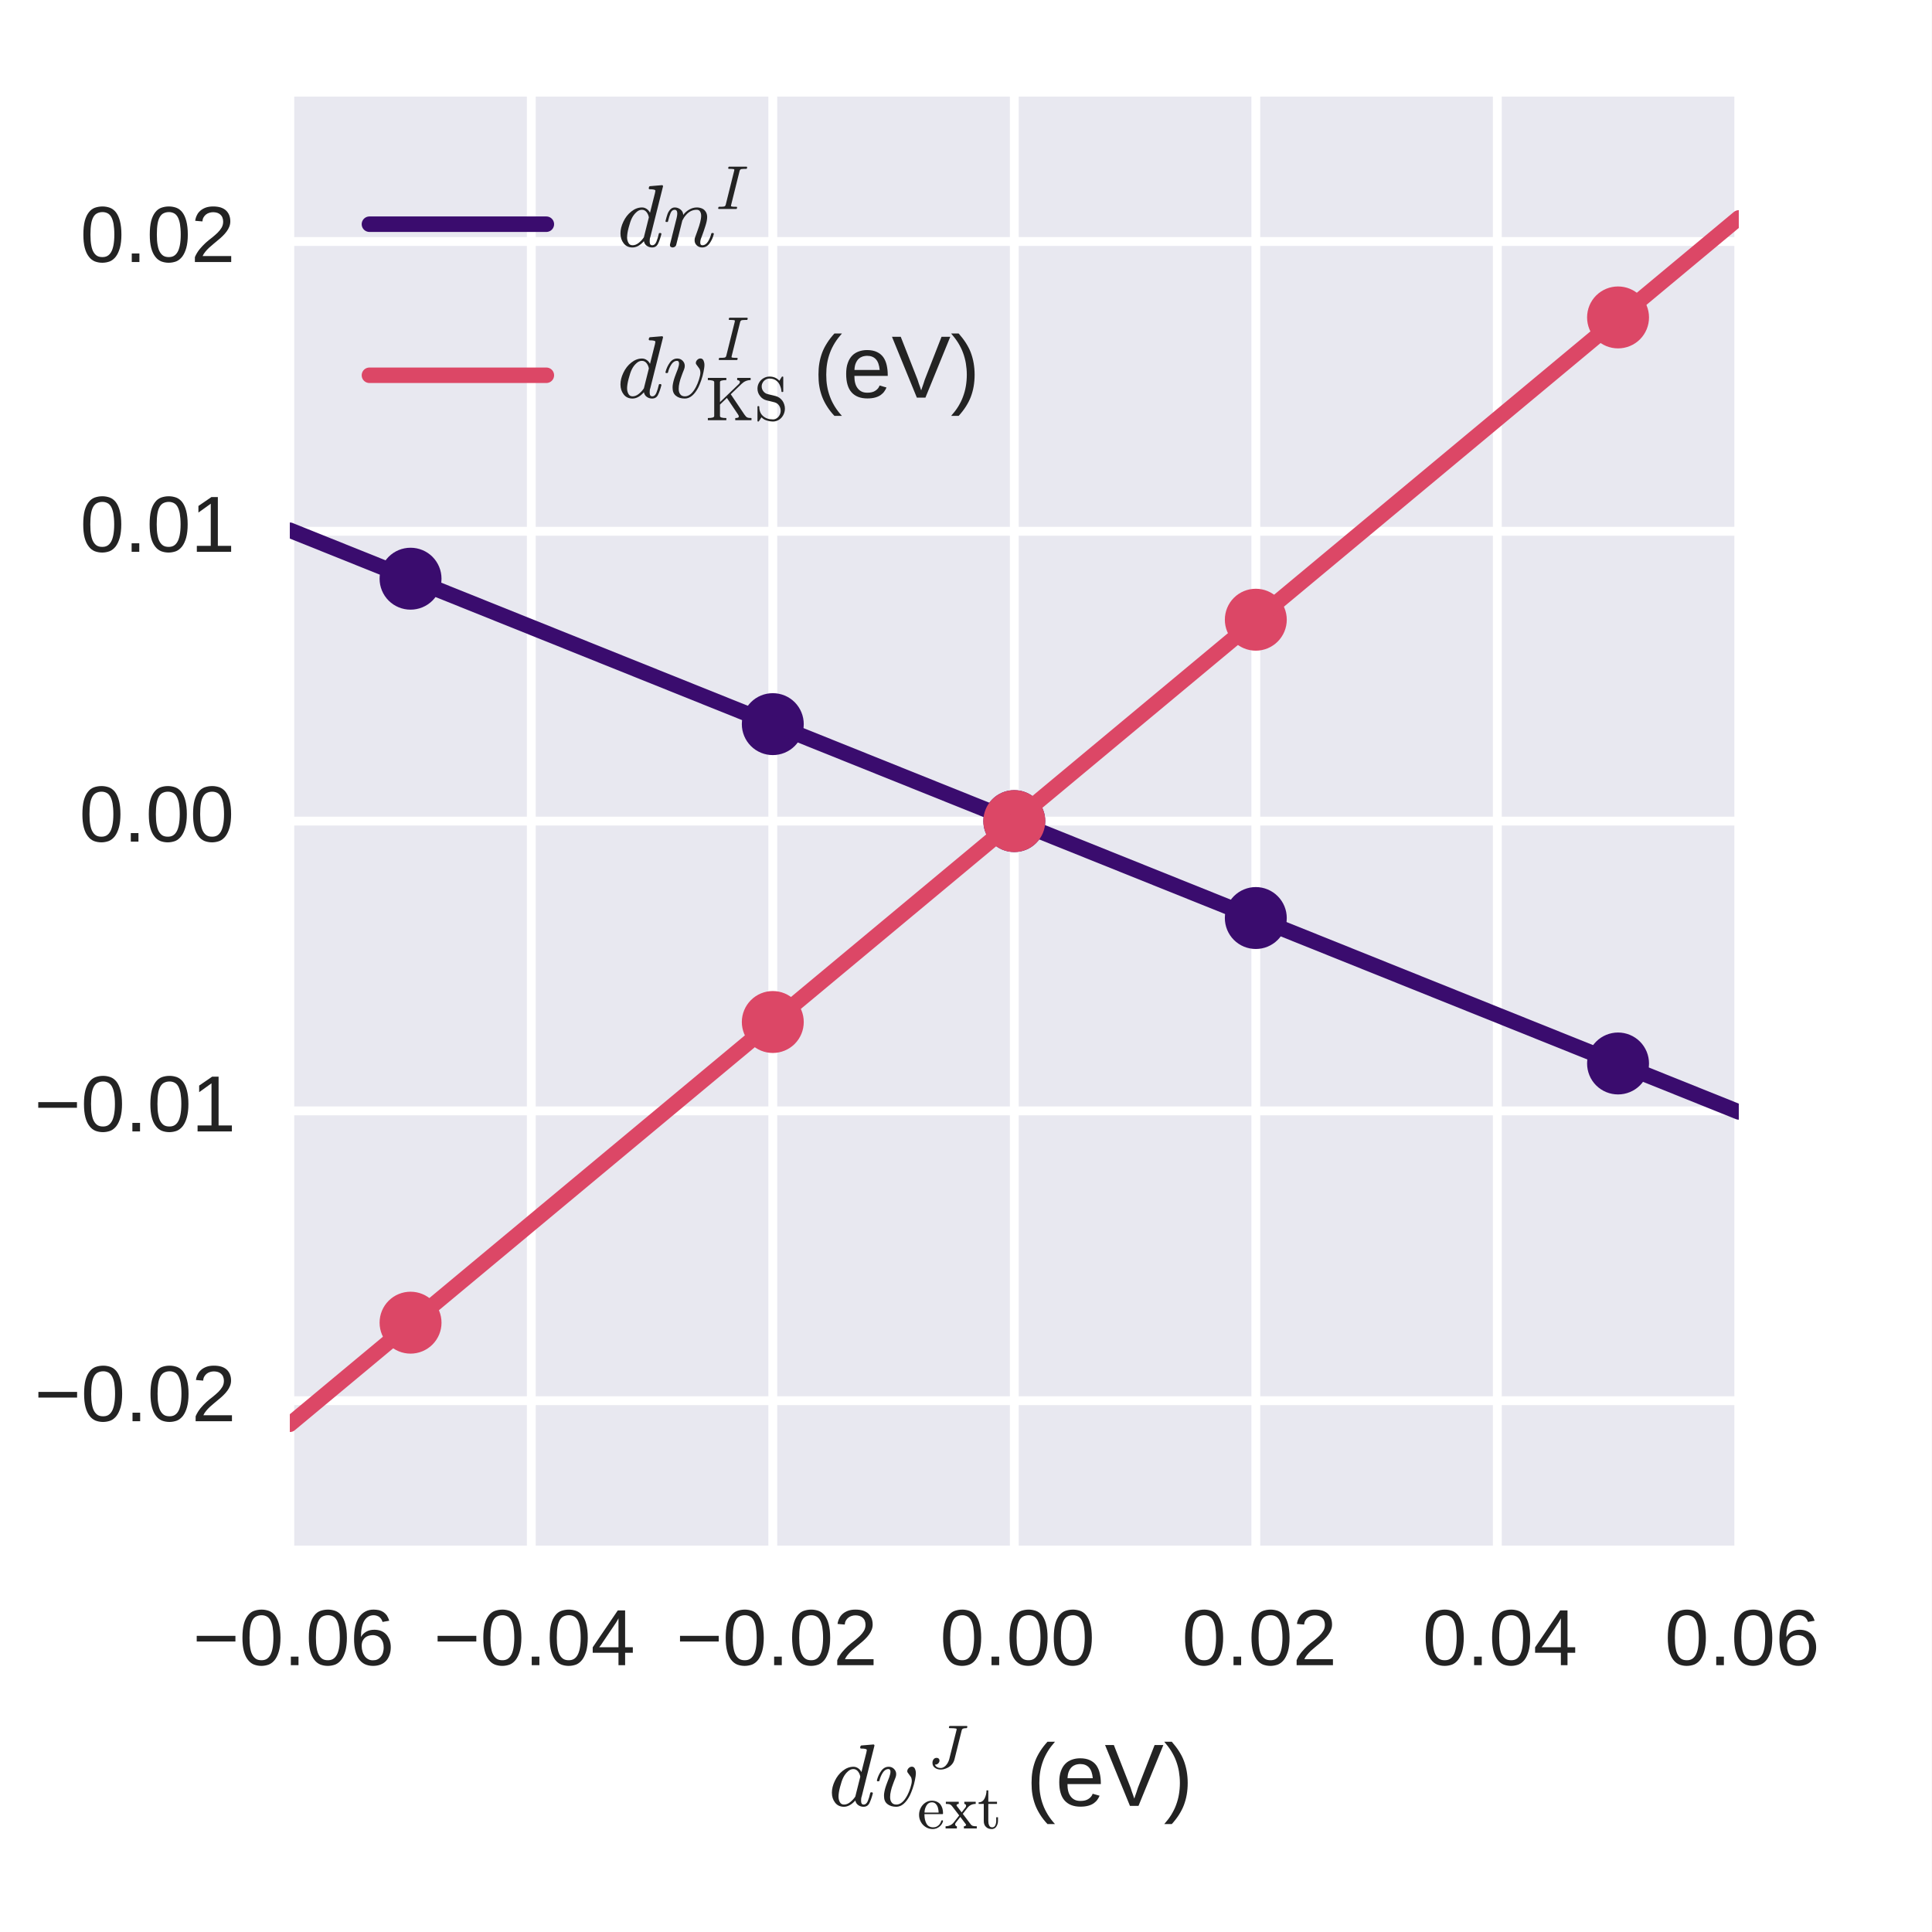 <?xml version="1.0" encoding="UTF-8" standalone="no"?>
<svg
   width="218.4pt"
   height="218.4pt"
   viewBox="0 0 218.4 218.4"
   version="1.2"
   id="svg525"
   sodipodi:docname="fig_example_LR_plot.pdf"
   xmlns:inkscape="http://www.inkscape.org/namespaces/inkscape"
   xmlns:sodipodi="http://sodipodi.sourceforge.net/DTD/sodipodi-0.dtd"
   xmlns:xlink="http://www.w3.org/1999/xlink"
   xmlns="http://www.w3.org/2000/svg"
   xmlns:svg="http://www.w3.org/2000/svg">
  <rect x="0" y="0" width="218.4" height="218.4" fill="#333333" stroke="none"/>
  <sodipodi:namedview
     id="namedview527"
     pagecolor="#ffffff"
     bordercolor="#666666"
     borderopacity="1.0"
     inkscape:pageshadow="2"
     inkscape:pageopacity="0.0"
     inkscape:pagecheckerboard="0"
     inkscape:document-units="pt" />
  <defs
     id="defs142">
    <g
       id="g65">
      <symbol
         overflow="visible"
         id="glyph0-0">
        <path
           style="stroke:none;"
           d="M 4.652 -3.098 C 4.652 -2.504 4.59 -1.996 4.48 -1.594 C 4.363 -1.188 4.211 -0.863 4.023 -0.613 C 3.824 -0.359 3.602 -0.18 3.34 -0.07 C 3.07 0.027 2.789 0.082 2.492 0.082 C 2.188 0.082 1.906 0.027 1.648 -0.07 C 1.387 -0.18 1.16 -0.352 0.973 -0.602 C 0.773 -0.855 0.621 -1.18 0.512 -1.594 C 0.406 -1.996 0.352 -2.504 0.352 -3.098 C 0.352 -3.719 0.406 -4.23 0.512 -4.645 C 0.621 -5.051 0.773 -5.371 0.973 -5.625 C 1.16 -5.867 1.387 -6.039 1.656 -6.137 C 1.918 -6.227 2.203 -6.281 2.52 -6.281 C 2.809 -6.281 3.086 -6.227 3.348 -6.137 C 3.609 -6.039 3.836 -5.867 4.031 -5.625 C 4.223 -5.371 4.375 -5.051 4.48 -4.645 C 4.59 -4.23 4.652 -3.719 4.652 -3.098 M 3.852 -3.098 C 3.852 -3.582 3.816 -3.996 3.762 -4.32 C 3.699 -4.645 3.609 -4.906 3.5 -5.102 C 3.383 -5.301 3.238 -5.438 3.078 -5.516 C 2.914 -5.598 2.727 -5.645 2.52 -5.645 C 2.297 -5.645 2.098 -5.598 1.926 -5.516 C 1.754 -5.438 1.609 -5.301 1.492 -5.102 C 1.379 -4.906 1.285 -4.645 1.234 -4.32 C 1.18 -3.996 1.152 -3.582 1.152 -3.098 C 1.152 -2.617 1.18 -2.223 1.242 -1.898 C 1.297 -1.574 1.387 -1.312 1.504 -1.117 C 1.621 -0.918 1.766 -0.773 1.926 -0.684 C 2.09 -0.594 2.285 -0.559 2.504 -0.559 C 2.711 -0.559 2.898 -0.594 3.059 -0.684 C 3.223 -0.773 3.367 -0.918 3.484 -1.117 C 3.602 -1.312 3.691 -1.574 3.754 -1.898 C 3.816 -2.223 3.852 -2.617 3.852 -3.098 "
           id="path2" />
      </symbol>
      <symbol
         overflow="visible"
         id="glyph0-1">
        <path
           style="stroke:none;"
           d="M 0.82 0 L 0.82 -0.965 L 1.684 -0.965 L 1.684 0 L 0.82 0 "
           id="path5" />
      </symbol>
      <symbol
         overflow="visible"
         id="glyph0-2">
        <path
           style="stroke:none;"
           d="M 4.609 -2.023 C 4.609 -1.711 4.562 -1.422 4.473 -1.172 C 4.383 -0.91 4.258 -0.684 4.094 -0.504 C 3.926 -0.316 3.719 -0.172 3.465 -0.07 C 3.215 0.027 2.934 0.082 2.609 0.082 C 2.25 0.082 1.934 0.008 1.664 -0.117 C 1.395 -0.254 1.172 -0.449 0.988 -0.711 C 0.809 -0.973 0.684 -1.285 0.594 -1.664 C 0.504 -2.043 0.461 -2.465 0.461 -2.953 C 0.461 -3.5 0.504 -3.988 0.602 -4.402 C 0.703 -4.816 0.848 -5.164 1.043 -5.445 C 1.234 -5.715 1.469 -5.922 1.738 -6.066 C 2.008 -6.211 2.32 -6.281 2.672 -6.281 C 2.879 -6.281 3.078 -6.254 3.266 -6.219 C 3.445 -6.176 3.617 -6.102 3.77 -6.004 C 3.914 -5.902 4.051 -5.777 4.168 -5.617 C 4.273 -5.453 4.363 -5.258 4.438 -5.023 L 3.68 -4.887 C 3.602 -5.148 3.465 -5.336 3.285 -5.465 C 3.105 -5.578 2.898 -5.645 2.664 -5.645 C 2.449 -5.645 2.25 -5.59 2.07 -5.488 C 1.891 -5.383 1.746 -5.23 1.621 -5.031 C 1.492 -4.824 1.402 -4.562 1.34 -4.258 C 1.27 -3.949 1.242 -3.59 1.242 -3.188 C 1.387 -3.445 1.586 -3.645 1.844 -3.789 C 2.105 -3.934 2.402 -4.004 2.746 -4.004 C 3.023 -4.004 3.277 -3.961 3.512 -3.871 C 3.734 -3.781 3.934 -3.645 4.094 -3.473 C 4.258 -3.293 4.383 -3.086 4.473 -2.844 C 4.562 -2.602 4.609 -2.332 4.609 -2.023 M 3.809 -1.988 C 3.809 -2.203 3.781 -2.395 3.727 -2.566 C 3.672 -2.734 3.59 -2.879 3.484 -3.008 C 3.375 -3.133 3.25 -3.223 3.098 -3.293 C 2.934 -3.355 2.754 -3.395 2.555 -3.395 C 2.41 -3.395 2.258 -3.367 2.113 -3.328 C 1.973 -3.285 1.836 -3.215 1.719 -3.121 C 1.602 -3.023 1.504 -2.898 1.43 -2.746 C 1.359 -2.582 1.324 -2.395 1.324 -2.18 C 1.324 -1.945 1.352 -1.738 1.414 -1.539 C 1.469 -1.34 1.559 -1.16 1.664 -1.016 C 1.773 -0.871 1.898 -0.758 2.062 -0.676 C 2.215 -0.586 2.387 -0.551 2.582 -0.551 C 2.773 -0.551 2.941 -0.574 3.098 -0.648 C 3.238 -0.711 3.367 -0.809 3.473 -0.938 C 3.582 -1.062 3.664 -1.207 3.719 -1.387 C 3.77 -1.566 3.809 -1.766 3.809 -1.988 "
           id="path8" />
      </symbol>
      <symbol
         overflow="visible"
         id="glyph0-3">
        <path
           style="stroke:none;"
           d="M 3.871 -1.402 L 3.871 0 L 3.121 0 L 3.121 -1.402 L 0.207 -1.402 L 0.207 -2.016 L 3.043 -6.191 L 3.871 -6.191 L 3.871 -2.023 L 4.742 -2.023 L 4.742 -1.402 L 3.871 -1.402 M 3.121 -5.301 C 3.113 -5.281 3.098 -5.246 3.078 -5.211 C 3.051 -5.164 3.023 -5.121 2.996 -5.066 C 2.969 -5.012 2.941 -4.969 2.906 -4.914 C 2.871 -4.859 2.844 -4.816 2.824 -4.777 L 1.242 -2.438 C 1.223 -2.41 1.207 -2.375 1.18 -2.34 C 1.145 -2.305 1.117 -2.258 1.09 -2.223 C 1.062 -2.188 1.035 -2.152 1.008 -2.113 C 0.973 -2.078 0.953 -2.043 0.938 -2.023 L 3.121 -2.023 L 3.121 -5.301 "
           id="path11" />
      </symbol>
      <symbol
         overflow="visible"
         id="glyph0-4">
        <path
           style="stroke:none;"
           d="M 0.449 0 L 0.449 -0.559 C 0.594 -0.898 0.781 -1.195 1 -1.469 C 1.215 -1.727 1.441 -1.961 1.676 -2.18 C 1.906 -2.387 2.152 -2.582 2.387 -2.762 C 2.617 -2.941 2.824 -3.133 3.016 -3.312 C 3.195 -3.492 3.348 -3.68 3.465 -3.879 C 3.582 -4.078 3.645 -4.312 3.645 -4.562 C 3.645 -4.734 3.617 -4.887 3.562 -5.023 C 3.512 -5.156 3.43 -5.273 3.328 -5.363 C 3.23 -5.453 3.113 -5.516 2.98 -5.562 C 2.836 -5.605 2.684 -5.633 2.512 -5.633 C 2.348 -5.633 2.203 -5.605 2.07 -5.562 C 1.926 -5.516 1.801 -5.453 1.691 -5.363 C 1.586 -5.273 1.492 -5.164 1.422 -5.039 C 1.352 -4.914 1.312 -4.762 1.297 -4.59 L 0.484 -4.66 C 0.512 -4.879 0.574 -5.094 0.676 -5.293 C 0.766 -5.488 0.898 -5.66 1.07 -5.805 C 1.234 -5.949 1.441 -6.066 1.684 -6.156 C 1.918 -6.238 2.195 -6.281 2.512 -6.281 C 2.816 -6.281 3.098 -6.246 3.34 -6.176 C 3.574 -6.102 3.781 -5.992 3.941 -5.852 C 4.105 -5.707 4.23 -5.527 4.32 -5.32 C 4.41 -5.102 4.453 -4.859 4.453 -4.59 C 4.453 -4.375 4.41 -4.176 4.34 -3.996 C 4.266 -3.809 4.168 -3.629 4.039 -3.457 C 3.914 -3.285 3.77 -3.121 3.609 -2.961 C 3.445 -2.801 3.277 -2.645 3.098 -2.504 C 2.914 -2.348 2.734 -2.195 2.555 -2.051 C 2.375 -1.906 2.203 -1.754 2.043 -1.609 C 1.883 -1.457 1.746 -1.305 1.621 -1.152 C 1.492 -1 1.395 -0.836 1.324 -0.676 L 4.555 -0.676 L 4.555 0 L 0.449 0 "
           id="path14" />
      </symbol>
      <symbol
         overflow="visible"
         id="glyph0-5">
        <path
           style="stroke:none;"
           d="M 0.684 0 L 0.684 -0.676 L 2.258 -0.676 L 2.258 -5.438 L 0.863 -4.438 L 0.863 -5.184 L 2.332 -6.191 L 3.059 -6.191 L 3.059 -0.676 L 4.562 -0.676 L 4.562 0 L 0.684 0 "
           id="path17" />
      </symbol>
      <symbol
         overflow="visible"
         id="glyph1-0">
        <path
           style="stroke:none;"
           d="M 1.738 0.102 C 1.32 0.102 0.98 -0.051 0.738 -0.371 C 0.5 -0.68 0.379 -1.051 0.379 -1.488 C 0.379 -1.91 0.488 -2.359 0.711 -2.82 C 0.93 -3.281 1.219 -3.66 1.602 -3.961 C 1.98 -4.262 2.379 -4.422 2.82 -4.422 C 3.02 -4.422 3.191 -4.359 3.352 -4.25 C 3.512 -4.141 3.629 -4 3.719 -3.82 L 4.281 -6.051 C 4.301 -6.16 4.32 -6.25 4.328 -6.32 C 4.328 -6.422 4.109 -6.48 3.68 -6.48 C 3.609 -6.48 3.578 -6.52 3.578 -6.609 C 3.578 -6.629 3.578 -6.66 3.602 -6.699 C 3.609 -6.738 3.621 -6.77 3.641 -6.789 C 3.66 -6.809 3.68 -6.828 3.719 -6.828 L 5.07 -6.941 C 5.148 -6.941 5.191 -6.891 5.191 -6.809 L 3.75 -1.059 C 3.699 -0.941 3.68 -0.781 3.68 -0.578 C 3.68 -0.289 3.77 -0.148 3.969 -0.148 C 4.172 -0.148 4.328 -0.281 4.441 -0.551 C 4.551 -0.809 4.641 -1.121 4.719 -1.469 C 4.73 -1.512 4.762 -1.531 4.801 -1.531 L 4.922 -1.531 C 4.941 -1.531 4.961 -1.512 4.98 -1.488 C 5 -1.469 5.012 -1.449 5.012 -1.43 C 4.891 -0.961 4.762 -0.59 4.621 -0.309 C 4.48 -0.031 4.262 0.102 3.949 0.102 C 3.719 0.102 3.52 0.031 3.352 -0.09 C 3.18 -0.211 3.07 -0.391 3.031 -0.609 C 2.602 -0.129 2.172 0.102 1.738 0.102 M 1.75 -0.148 C 1.988 -0.148 2.219 -0.238 2.449 -0.422 C 2.672 -0.602 2.871 -0.809 3.031 -1.059 C 3.031 -1.059 3.039 -1.078 3.039 -1.102 L 3.59 -3.301 C 3.551 -3.531 3.461 -3.73 3.328 -3.898 C 3.191 -4.07 3.02 -4.16 2.801 -4.16 C 2.57 -4.16 2.359 -4.059 2.172 -3.879 C 1.969 -3.699 1.809 -3.48 1.68 -3.23 C 1.539 -2.961 1.422 -2.59 1.301 -2.129 C 1.18 -1.672 1.129 -1.309 1.129 -1.051 C 1.129 -0.809 1.18 -0.602 1.281 -0.422 C 1.379 -0.238 1.531 -0.148 1.75 -0.148 "
           id="path20" />
      </symbol>
      <symbol
         overflow="visible"
         id="glyph1-1">
        <path
           style="stroke:none;"
           d="M 1.07 -1.129 C 1.07 -1.27 1.078 -1.441 1.121 -1.621 C 1.16 -1.801 1.191 -1.941 1.23 -2.059 C 1.262 -2.18 1.34 -2.398 1.469 -2.738 C 1.602 -3.07 1.672 -3.238 1.672 -3.262 C 1.75 -3.5 1.801 -3.699 1.801 -3.859 C 1.801 -4.059 1.719 -4.16 1.578 -4.16 C 1.32 -4.16 1.102 -4.02 0.93 -3.75 C 0.75 -3.469 0.629 -3.172 0.551 -2.84 C 0.531 -2.801 0.512 -2.781 0.469 -2.781 L 0.352 -2.781 C 0.289 -2.781 0.27 -2.809 0.27 -2.871 L 0.27 -2.898 C 0.371 -3.301 0.539 -3.648 0.762 -3.961 C 0.98 -4.262 1.262 -4.422 1.602 -4.422 C 1.84 -4.422 2.039 -4.34 2.199 -4.18 C 2.359 -4.02 2.449 -3.828 2.449 -3.59 C 2.449 -3.461 2.422 -3.328 2.371 -3.199 C 2.23 -2.859 2.129 -2.578 2.059 -2.379 C 1.98 -2.18 1.91 -1.949 1.852 -1.699 C 1.789 -1.441 1.762 -1.211 1.762 -1 C 1.762 -0.75 1.809 -0.551 1.93 -0.391 C 2.039 -0.23 2.219 -0.148 2.469 -0.148 C 2.93 -0.148 3.34 -0.5 3.719 -1.219 C 3.84 -1.449 3.949 -1.719 4.051 -2.031 C 4.148 -2.34 4.211 -2.602 4.211 -2.801 C 4.211 -3 4.172 -3.148 4.109 -3.27 C 4.039 -3.379 3.949 -3.5 3.852 -3.621 C 3.75 -3.738 3.699 -3.828 3.699 -3.91 C 3.699 -4.039 3.75 -4.16 3.859 -4.27 C 3.961 -4.371 4.078 -4.43 4.219 -4.43 C 4.379 -4.43 4.488 -4.352 4.559 -4.211 C 4.629 -4.059 4.672 -3.891 4.672 -3.711 C 4.672 -3.488 4.629 -3.219 4.57 -2.922 C 4.512 -2.609 4.422 -2.289 4.309 -1.961 C 4.191 -1.629 4.09 -1.371 4 -1.191 C 3.559 -0.328 3.039 0.102 2.461 0.102 C 2.039 0.102 1.699 0 1.449 -0.211 C 1.191 -0.41 1.07 -0.719 1.07 -1.129 "
           id="path23" />
      </symbol>
      <symbol
         overflow="visible"
         id="glyph1-2">
        <path
           style="stroke:none;"
           d="M 0.77 -0.172 C 0.77 -0.211 0.77 -0.238 0.781 -0.262 L 1.531 -3.238 C 1.57 -3.422 1.602 -3.59 1.602 -3.73 C 1.602 -4.012 1.5 -4.16 1.309 -4.16 C 1.102 -4.16 0.941 -4.031 0.84 -3.781 C 0.738 -3.531 0.641 -3.219 0.551 -2.84 C 0.551 -2.82 0.539 -2.801 0.52 -2.789 C 0.5 -2.781 0.48 -2.781 0.469 -2.781 L 0.352 -2.781 C 0.328 -2.781 0.309 -2.789 0.289 -2.809 C 0.27 -2.828 0.27 -2.859 0.27 -2.879 C 0.34 -3.172 0.41 -3.422 0.48 -3.621 C 0.539 -3.82 0.648 -4 0.789 -4.172 C 0.93 -4.328 1.102 -4.422 1.32 -4.422 C 1.559 -4.422 1.781 -4.34 1.98 -4.18 C 2.172 -4.02 2.27 -3.82 2.27 -3.578 C 2.469 -3.84 2.699 -4.039 2.969 -4.191 C 3.23 -4.34 3.52 -4.422 3.82 -4.422 C 4.051 -4.422 4.25 -4.371 4.43 -4.289 C 4.602 -4.211 4.73 -4.078 4.828 -3.922 C 4.93 -3.762 4.98 -3.559 4.98 -3.34 C 4.98 -3.059 4.91 -2.73 4.789 -2.352 C 4.672 -1.961 4.52 -1.531 4.34 -1.051 C 4.238 -0.828 4.199 -0.629 4.199 -0.449 C 4.199 -0.25 4.27 -0.148 4.43 -0.148 C 4.691 -0.148 4.898 -0.289 5.078 -0.57 C 5.25 -0.852 5.371 -1.148 5.449 -1.469 C 5.461 -1.512 5.488 -1.531 5.531 -1.531 L 5.648 -1.531 C 5.672 -1.531 5.691 -1.52 5.711 -1.5 C 5.73 -1.48 5.738 -1.461 5.738 -1.441 C 5.738 -1.43 5.73 -1.422 5.73 -1.41 C 5.641 -1.031 5.48 -0.68 5.262 -0.371 C 5.031 -0.051 4.75 0.102 4.41 0.102 C 4.172 0.102 3.969 0.02 3.809 -0.129 C 3.641 -0.289 3.559 -0.48 3.559 -0.719 C 3.559 -0.84 3.578 -0.969 3.641 -1.109 C 3.719 -1.328 3.809 -1.59 3.922 -1.891 C 4.031 -2.191 4.121 -2.469 4.191 -2.75 C 4.262 -3.031 4.301 -3.27 4.301 -3.488 C 4.301 -3.672 4.262 -3.828 4.18 -3.961 C 4.102 -4.09 3.98 -4.16 3.801 -4.16 C 3.551 -4.16 3.32 -4.102 3.121 -4 C 2.922 -3.891 2.738 -3.75 2.59 -3.57 C 2.43 -3.391 2.289 -3.18 2.172 -2.941 L 1.488 -0.219 C 1.469 -0.121 1.422 -0.051 1.34 0.012 C 1.262 0.07 1.172 0.102 1.07 0.102 C 0.988 0.102 0.922 0.07 0.859 0.031 C 0.801 -0.012 0.77 -0.078 0.77 -0.172 "
           id="path26" />
      </symbol>
      <symbol
         overflow="visible"
         id="glyph2-0">
        <path
           style="stroke:none;"
           d="M 0.762 -0.422 C 0.805 -0.285 0.891 -0.188 1.016 -0.125 C 1.133 -0.055 1.266 -0.027 1.414 -0.027 C 1.555 -0.027 1.695 -0.078 1.836 -0.176 C 1.973 -0.273 2.086 -0.406 2.184 -0.559 C 2.273 -0.715 2.34 -0.859 2.379 -1.016 L 3.207 -4.324 C 3.207 -4.34 3.215 -4.355 3.215 -4.367 C 3.215 -4.375 3.215 -4.383 3.219 -4.395 C 3.219 -4.445 3.199 -4.473 3.164 -4.488 C 3.039 -4.516 2.793 -4.535 2.414 -4.535 C 2.367 -4.535 2.344 -4.562 2.344 -4.629 C 2.352 -4.66 2.359 -4.691 2.367 -4.711 C 2.367 -4.73 2.379 -4.746 2.395 -4.762 C 2.406 -4.773 2.438 -4.781 2.465 -4.781 L 4.359 -4.781 C 4.402 -4.781 4.43 -4.746 4.43 -4.691 C 4.41 -4.586 4.383 -4.535 4.34 -4.535 C 4.172 -4.535 4.055 -4.523 3.969 -4.492 C 3.887 -4.465 3.82 -4.402 3.793 -4.297 L 2.969 -0.988 C 2.91 -0.77 2.809 -0.574 2.645 -0.398 C 2.484 -0.223 2.297 -0.09 2.07 0 C 1.848 0.098 1.633 0.148 1.406 0.148 C 1.156 0.148 0.938 0.078 0.758 -0.055 C 0.574 -0.188 0.484 -0.371 0.484 -0.609 C 0.484 -0.762 0.523 -0.895 0.609 -1.008 C 0.691 -1.121 0.812 -1.176 0.965 -1.176 C 1.051 -1.176 1.129 -1.148 1.191 -1.094 C 1.246 -1.035 1.281 -0.965 1.281 -0.883 C 1.281 -0.758 1.23 -0.645 1.141 -0.555 C 1.043 -0.453 0.938 -0.414 0.812 -0.414 C 0.785 -0.414 0.77 -0.414 0.762 -0.422 "
           id="path29" />
      </symbol>
      <symbol
         overflow="visible"
         id="glyph2-1">
        <path
           style="stroke:none;"
           d="M 0.293 0 C 0.246 0 0.223 -0.027 0.223 -0.09 C 0.238 -0.188 0.273 -0.246 0.316 -0.246 C 0.59 -0.246 0.777 -0.254 0.875 -0.273 C 0.98 -0.293 1.051 -0.363 1.078 -0.484 L 2.035 -4.324 C 2.043 -4.367 2.051 -4.402 2.051 -4.418 C 2.051 -4.445 2.043 -4.465 2.031 -4.48 C 2.016 -4.492 1.988 -4.5 1.961 -4.508 C 1.863 -4.523 1.688 -4.535 1.43 -4.535 C 1.379 -4.535 1.359 -4.562 1.359 -4.629 C 1.371 -4.684 1.379 -4.727 1.395 -4.746 C 1.398 -4.766 1.43 -4.781 1.477 -4.781 L 3.43 -4.781 C 3.473 -4.781 3.5 -4.746 3.5 -4.691 C 3.5 -4.676 3.492 -4.656 3.484 -4.629 C 3.48 -4.598 3.473 -4.578 3.457 -4.562 C 3.445 -4.543 3.43 -4.535 3.41 -4.535 C 3.129 -4.535 2.941 -4.523 2.844 -4.508 C 2.738 -4.48 2.676 -4.41 2.645 -4.297 L 1.688 -0.453 C 1.672 -0.398 1.672 -0.363 1.672 -0.363 C 1.672 -0.352 1.672 -0.336 1.672 -0.328 C 1.672 -0.316 1.68 -0.309 1.695 -0.301 C 1.707 -0.293 1.715 -0.285 1.73 -0.285 C 1.734 -0.281 1.75 -0.273 1.766 -0.273 C 1.848 -0.254 2.031 -0.246 2.297 -0.246 C 2.34 -0.246 2.367 -0.211 2.367 -0.152 C 2.344 -0.086 2.332 -0.043 2.324 -0.027 C 2.316 -0.008 2.289 0 2.246 0 L 0.293 0 "
           id="path32" />
      </symbol>
      <symbol
         overflow="visible"
         id="glyph3-0">
        <path
           style="stroke:none;"
           d="M 1.742 0.07 C 1.457 0.07 1.195 0 0.961 -0.148 C 0.723 -0.293 0.531 -0.488 0.398 -0.742 C 0.258 -0.992 0.195 -1.254 0.195 -1.531 C 0.195 -1.805 0.254 -2.066 0.379 -2.309 C 0.504 -2.555 0.672 -2.75 0.895 -2.906 C 1.121 -3.059 1.363 -3.137 1.645 -3.137 C 1.855 -3.137 2.043 -3.094 2.203 -3.023 C 2.359 -2.953 2.492 -2.855 2.598 -2.73 C 2.695 -2.605 2.773 -2.449 2.828 -2.281 C 2.879 -2.105 2.906 -1.918 2.906 -1.707 C 2.906 -1.645 2.879 -1.617 2.836 -1.617 L 0.805 -1.617 L 0.805 -1.539 C 0.805 -1.148 0.883 -0.82 1.035 -0.539 C 1.191 -0.258 1.449 -0.125 1.805 -0.125 C 1.945 -0.125 2.078 -0.152 2.203 -0.219 C 2.324 -0.281 2.43 -0.371 2.52 -0.484 C 2.605 -0.594 2.668 -0.723 2.703 -0.855 C 2.703 -0.867 2.715 -0.883 2.73 -0.895 C 2.742 -0.91 2.758 -0.918 2.773 -0.918 L 2.836 -0.918 C 2.879 -0.918 2.906 -0.883 2.906 -0.824 C 2.836 -0.559 2.695 -0.352 2.477 -0.184 C 2.254 -0.016 2.008 0.07 1.742 0.07 M 0.812 -1.793 L 2.406 -1.793 C 2.406 -1.961 2.379 -2.141 2.332 -2.324 C 2.281 -2.508 2.199 -2.652 2.086 -2.773 C 1.973 -2.891 1.828 -2.953 1.645 -2.953 C 1.379 -2.953 1.168 -2.828 1.027 -2.582 C 0.883 -2.332 0.812 -2.07 0.812 -1.793 "
           id="path35" />
      </symbol>
      <symbol
         overflow="visible"
         id="glyph3-1">
        <path
           style="stroke:none;"
           d="M 0.086 0 L 0.086 -0.246 C 0.258 -0.246 0.426 -0.281 0.59 -0.352 C 0.742 -0.422 0.875 -0.52 0.988 -0.656 L 1.625 -1.469 L 0.797 -2.547 C 0.715 -2.645 0.621 -2.711 0.523 -2.738 C 0.426 -2.758 0.293 -2.773 0.117 -2.773 L 0.117 -3.016 L 1.574 -3.016 L 1.574 -2.773 C 1.512 -2.773 1.457 -2.758 1.398 -2.73 C 1.344 -2.703 1.324 -2.66 1.324 -2.609 C 1.324 -2.59 1.328 -2.57 1.344 -2.547 L 1.902 -1.82 L 2.324 -2.359 C 2.379 -2.43 2.406 -2.492 2.406 -2.562 C 2.406 -2.617 2.387 -2.668 2.352 -2.711 C 2.309 -2.75 2.262 -2.773 2.203 -2.773 L 2.203 -3.016 L 3.492 -3.016 L 3.492 -2.773 C 3.312 -2.773 3.137 -2.738 2.98 -2.668 C 2.828 -2.598 2.695 -2.492 2.582 -2.359 L 2.031 -1.652 L 2.926 -0.469 C 3.012 -0.363 3.102 -0.301 3.199 -0.281 C 3.297 -0.254 3.43 -0.246 3.613 -0.246 L 3.613 0 L 2.156 0 L 2.156 -0.246 C 2.211 -0.246 2.262 -0.258 2.316 -0.285 C 2.371 -0.316 2.402 -0.352 2.402 -0.406 C 2.402 -0.426 2.395 -0.449 2.379 -0.469 L 1.75 -1.301 L 1.246 -0.656 C 1.191 -0.602 1.168 -0.531 1.168 -0.453 C 1.168 -0.398 1.184 -0.352 1.227 -0.309 C 1.266 -0.266 1.309 -0.246 1.363 -0.246 L 1.363 0 L 0.086 0 "
           id="path38" />
      </symbol>
      <symbol
         overflow="visible"
         id="glyph3-2">
        <path
           style="stroke:none;"
           d="M 0.715 -0.84 L 0.715 -2.773 L 0.133 -2.773 L 0.133 -2.953 C 0.434 -2.953 0.656 -3.094 0.805 -3.383 C 0.945 -3.66 1.023 -3.969 1.023 -4.305 L 1.227 -4.305 L 1.227 -3.016 L 2.211 -3.016 L 2.211 -2.773 L 1.227 -2.773 L 1.227 -0.855 C 1.227 -0.656 1.254 -0.488 1.324 -0.344 C 1.387 -0.195 1.504 -0.125 1.672 -0.125 C 1.828 -0.125 1.945 -0.203 2.016 -0.355 C 2.086 -0.512 2.121 -0.672 2.121 -0.855 L 2.121 -1.266 L 2.324 -1.266 L 2.324 -0.84 C 2.324 -0.691 2.297 -0.547 2.238 -0.406 C 2.184 -0.266 2.105 -0.148 2.004 -0.062 C 1.898 0.02 1.77 0.07 1.625 0.07 C 1.344 0.07 1.121 -0.008 0.961 -0.176 C 0.789 -0.344 0.715 -0.559 0.715 -0.84 "
           id="path41" />
      </symbol>
      <symbol
         overflow="visible"
         id="glyph3-3">
        <path
           style="stroke:none;"
           d="M 0.219 0 L 0.219 -0.246 C 0.691 -0.246 0.938 -0.316 0.938 -0.469 L 0.938 -4.312 C 0.938 -4.461 0.691 -4.535 0.219 -4.535 L 0.219 -4.781 L 2.309 -4.781 L 2.309 -4.535 C 1.828 -4.535 1.59 -4.461 1.59 -4.312 L 1.59 -2.043 L 3.754 -4.121 C 3.809 -4.188 3.844 -4.25 3.844 -4.312 C 3.844 -4.383 3.809 -4.438 3.746 -4.48 C 3.684 -4.516 3.613 -4.535 3.535 -4.535 L 3.535 -4.781 L 5.055 -4.781 L 5.055 -4.535 C 4.668 -4.535 4.332 -4.395 4.047 -4.121 L 2.809 -2.934 L 4.34 -0.656 C 4.465 -0.477 4.57 -0.355 4.668 -0.316 C 4.766 -0.266 4.93 -0.246 5.152 -0.246 L 5.152 0 L 3.316 0 L 3.316 -0.246 C 3.43 -0.246 3.52 -0.254 3.598 -0.281 C 3.676 -0.301 3.719 -0.355 3.719 -0.441 C 3.719 -0.496 3.684 -0.566 3.625 -0.656 L 2.371 -2.52 L 1.59 -1.766 L 1.59 -0.469 C 1.59 -0.316 1.828 -0.246 2.309 -0.246 L 2.309 0 L 0.219 0 "
           id="path44" />
      </symbol>
      <symbol
         overflow="visible"
         id="glyph3-4">
        <path
           style="stroke:none;"
           d="M 0.391 0.09 L 0.391 -1.531 C 0.391 -1.566 0.414 -1.59 0.453 -1.59 L 0.539 -1.59 C 0.555 -1.59 0.559 -1.582 0.574 -1.566 C 0.59 -1.555 0.594 -1.547 0.594 -1.531 C 0.594 -1.07 0.734 -0.723 1.023 -0.469 C 1.301 -0.219 1.672 -0.09 2.137 -0.09 C 2.297 -0.09 2.441 -0.133 2.582 -0.23 C 2.715 -0.32 2.82 -0.441 2.898 -0.594 C 2.977 -0.75 3.016 -0.902 3.016 -1.07 C 3.016 -1.211 2.988 -1.344 2.934 -1.477 C 2.879 -1.609 2.793 -1.73 2.688 -1.828 C 2.574 -1.926 2.457 -1.988 2.324 -2.023 L 1.414 -2.246 C 1.113 -2.324 0.867 -2.484 0.68 -2.738 C 0.484 -2.98 0.391 -3.262 0.391 -3.57 C 0.391 -3.809 0.449 -4.039 0.574 -4.25 C 0.699 -4.461 0.859 -4.621 1.07 -4.746 C 1.281 -4.871 1.504 -4.934 1.75 -4.934 C 2.211 -4.934 2.582 -4.773 2.863 -4.461 L 3.148 -4.914 C 3.164 -4.93 3.18 -4.934 3.199 -4.934 L 3.246 -4.934 C 3.262 -4.934 3.27 -4.93 3.281 -4.922 C 3.297 -4.906 3.305 -4.895 3.305 -4.879 L 3.305 -3.254 C 3.305 -3.215 3.281 -3.191 3.246 -3.191 L 3.164 -3.191 C 3.121 -3.191 3.102 -3.215 3.102 -3.254 C 3.102 -3.367 3.078 -3.5 3.039 -3.641 C 2.996 -3.781 2.945 -3.922 2.879 -4.047 C 2.809 -4.172 2.73 -4.285 2.645 -4.367 C 2.422 -4.594 2.121 -4.711 1.75 -4.711 C 1.59 -4.711 1.441 -4.668 1.309 -4.586 C 1.168 -4.5 1.062 -4.395 0.988 -4.258 C 0.902 -4.117 0.867 -3.977 0.867 -3.82 C 0.867 -3.617 0.926 -3.438 1.051 -3.277 C 1.176 -3.109 1.336 -3.004 1.539 -2.953 L 2.449 -2.73 C 2.598 -2.688 2.738 -2.625 2.871 -2.535 C 3.004 -2.438 3.113 -2.332 3.207 -2.203 C 3.297 -2.078 3.367 -1.938 3.414 -1.785 C 3.465 -1.633 3.492 -1.469 3.492 -1.309 C 3.492 -1.059 3.43 -0.82 3.316 -0.594 C 3.199 -0.371 3.039 -0.188 2.828 -0.055 C 2.617 0.078 2.387 0.148 2.137 0.148 C 1.98 0.148 1.82 0.125 1.66 0.09 C 1.496 0.055 1.352 0.008 1.211 -0.055 C 1.07 -0.125 0.953 -0.219 0.84 -0.328 L 0.547 0.125 C 0.531 0.141 0.512 0.148 0.496 0.148 L 0.453 0.148 C 0.414 0.148 0.391 0.125 0.391 0.09 "
           id="path47" />
      </symbol>
      <symbol
         overflow="visible"
         id="glyph4-0">
        <path
           style="stroke:none;"
           d=""
           id="path50" />
      </symbol>
      <symbol
         overflow="visible"
         id="glyph4-1">
        <path
           style="stroke:none;"
           d="M 0.621 -2.602 C 0.621 -3.051 0.648 -3.48 0.719 -3.898 C 0.789 -4.309 0.898 -4.711 1.039 -5.09 C 1.18 -5.469 1.371 -5.828 1.602 -6.191 C 1.828 -6.551 2.102 -6.898 2.422 -7.25 L 3.27 -7.25 C 2.961 -6.898 2.691 -6.551 2.469 -6.191 C 2.25 -5.828 2.059 -5.461 1.922 -5.078 C 1.781 -4.699 1.672 -4.301 1.602 -3.891 C 1.531 -3.469 1.5 -3.039 1.5 -2.59 C 1.5 -2.129 1.531 -1.699 1.602 -1.289 C 1.672 -0.871 1.781 -0.48 1.922 -0.102 C 2.059 0.281 2.25 0.648 2.469 1.012 C 2.691 1.371 2.961 1.719 3.27 2.059 L 2.422 2.059 C 2.102 1.719 1.828 1.371 1.602 1.012 C 1.371 0.648 1.18 0.281 1.039 -0.09 C 0.898 -0.469 0.789 -0.859 0.719 -1.27 C 0.648 -1.68 0.621 -2.121 0.621 -2.578 L 0.621 -2.602 "
           id="path53" />
      </symbol>
      <symbol
         overflow="visible"
         id="glyph4-2">
        <path
           style="stroke:none;"
           d="M 1.352 -2.461 C 1.352 -2.18 1.371 -1.922 1.43 -1.691 C 1.488 -1.449 1.578 -1.25 1.699 -1.09 C 1.82 -0.922 1.969 -0.789 2.148 -0.699 C 2.328 -0.602 2.559 -0.559 2.82 -0.559 C 3.199 -0.559 3.5 -0.629 3.73 -0.789 C 3.961 -0.941 4.121 -1.129 4.199 -1.371 L 4.98 -1.148 C 4.922 -1 4.84 -0.852 4.738 -0.711 C 4.641 -0.559 4.5 -0.43 4.34 -0.309 C 4.18 -0.191 3.969 -0.09 3.719 -0.02 C 3.469 0.051 3.172 0.09 2.82 0.09 C 2.039 0.09 1.441 -0.141 1.031 -0.602 C 0.621 -1.059 0.422 -1.762 0.422 -2.68 C 0.422 -3.172 0.48 -3.59 0.609 -3.93 C 0.73 -4.27 0.898 -4.551 1.121 -4.77 C 1.328 -4.98 1.578 -5.129 1.871 -5.23 C 2.148 -5.328 2.461 -5.379 2.789 -5.379 C 3.23 -5.379 3.602 -5.301 3.898 -5.16 C 4.199 -5.02 4.441 -4.82 4.621 -4.57 C 4.801 -4.309 4.922 -4.02 5 -3.68 C 5.078 -3.34 5.121 -2.969 5.121 -2.57 L 5.121 -2.461 L 1.352 -2.461 M 4.211 -3.129 C 4.16 -3.68 4.02 -4.078 3.781 -4.34 C 3.539 -4.602 3.211 -4.73 2.77 -4.73 C 2.621 -4.73 2.469 -4.699 2.309 -4.66 C 2.148 -4.609 2 -4.531 1.859 -4.41 C 1.719 -4.289 1.609 -4.121 1.52 -3.922 C 1.422 -3.711 1.371 -3.449 1.359 -3.129 L 4.211 -3.129 "
           id="path56" />
      </symbol>
      <symbol
         overflow="visible"
         id="glyph4-3">
        <path
           style="stroke:none;"
           d="M 3.82 0 L 2.852 0 L 0.039 -6.879 L 1.031 -6.879 L 2.93 -2.039 C 2.969 -1.891 3.02 -1.738 3.07 -1.602 C 3.121 -1.449 3.172 -1.32 3.211 -1.211 C 3.25 -1.07 3.301 -0.941 3.34 -0.82 C 3.379 -0.941 3.422 -1.059 3.469 -1.199 C 3.512 -1.309 3.551 -1.441 3.602 -1.578 C 3.641 -1.719 3.691 -1.879 3.75 -2.039 L 5.641 -6.879 L 6.629 -6.879 L 3.82 0 "
           id="path59" />
      </symbol>
      <symbol
         overflow="visible"
         id="glyph4-4">
        <path
           style="stroke:none;"
           d="M 2.711 -2.578 C 2.711 -2.121 2.672 -1.68 2.602 -1.27 C 2.531 -0.859 2.422 -0.469 2.281 -0.09 C 2.141 0.281 1.949 0.648 1.719 1.012 C 1.488 1.371 1.219 1.719 0.91 2.059 L 0.059 2.059 C 0.359 1.719 0.629 1.371 0.852 1.012 C 1.07 0.648 1.262 0.281 1.398 -0.102 C 1.539 -0.48 1.648 -0.871 1.719 -1.289 C 1.789 -1.699 1.828 -2.129 1.828 -2.59 C 1.828 -3.039 1.789 -3.469 1.719 -3.891 C 1.648 -4.301 1.539 -4.699 1.398 -5.078 C 1.262 -5.461 1.07 -5.828 0.852 -6.191 C 0.629 -6.551 0.359 -6.898 0.059 -7.25 L 0.91 -7.25 C 1.219 -6.898 1.488 -6.551 1.719 -6.191 C 1.949 -5.828 2.141 -5.469 2.281 -5.09 C 2.422 -4.711 2.531 -4.309 2.602 -3.898 C 2.672 -3.48 2.711 -3.051 2.711 -2.602 L 2.711 -2.578 "
           id="path62" />
      </symbol>
    </g>
    <clipPath
       id="clip1">
      <path
         d="M 0 0 L 218.398 0 L 218.398 218.398 L 0 218.398 Z M 0 0 "
         id="path67" />
    </clipPath>
    <clipPath
       id="clip2">
      <path
         d="M 32.762 10.922 L 34 10.922 L 34 174.719 L 32.762 174.719 Z M 32.762 10.922 "
         id="path70" />
    </clipPath>
    <clipPath
       id="clip3">
      <path
         d="M 59 10.922 L 61 10.922 L 61 174.719 L 59 174.719 Z M 59 10.922 "
         id="path73" />
    </clipPath>
    <clipPath
       id="clip4">
      <path
         d="M 86 10.922 L 88 10.922 L 88 174.719 L 86 174.719 Z M 86 10.922 "
         id="path76" />
    </clipPath>
    <clipPath
       id="clip5">
      <path
         d="M 114 10.922 L 116 10.922 L 116 174.719 L 114 174.719 Z M 114 10.922 "
         id="path79" />
    </clipPath>
    <clipPath
       id="clip6">
      <path
         d="M 141 10.922 L 143 10.922 L 143 174.719 L 141 174.719 Z M 141 10.922 "
         id="path82" />
    </clipPath>
    <clipPath
       id="clip7">
      <path
         d="M 168 10.922 L 170 10.922 L 170 174.719 L 168 174.719 Z M 168 10.922 "
         id="path85" />
    </clipPath>
    <clipPath
       id="clip8">
      <path
         d="M 196 10.922 L 196.559 10.922 L 196.559 174.719 L 196 174.719 Z M 196 10.922 "
         id="path88" />
    </clipPath>
    <clipPath
       id="clip9">
      <path
         d="M 32.762 157 L 196.559 157 L 196.559 159 L 32.762 159 Z M 32.762 157 "
         id="path91" />
    </clipPath>
    <clipPath
       id="clip10">
      <path
         d="M 32.762 125 L 196.559 125 L 196.559 127 L 32.762 127 Z M 32.762 125 "
         id="path94" />
    </clipPath>
    <clipPath
       id="clip11">
      <path
         d="M 32.762 92 L 196.559 92 L 196.559 94 L 32.762 94 Z M 32.762 92 "
         id="path97" />
    </clipPath>
    <clipPath
       id="clip12">
      <path
         d="M 32.762 59 L 196.559 59 L 196.559 61 L 32.762 61 Z M 32.762 59 "
         id="path100" />
    </clipPath>
    <clipPath
       id="clip13">
      <path
         d="M 32.762 26 L 196.559 26 L 196.559 28 L 32.762 28 Z M 32.762 26 "
         id="path103" />
    </clipPath>
    <clipPath
       id="clip14">
      <path
         d="M 42.91 61.918 L 49.91 61.918 L 49.91 68.918 L 42.91 68.918 Z M 42.91 61.918 "
         id="path106" />
    </clipPath>
    <clipPath
       id="clip15">
      <path
         d="M 83.859 78.359 L 90.859 78.359 L 90.859 85.359 L 83.859 85.359 Z M 83.859 78.359 "
         id="path109" />
    </clipPath>
    <clipPath
       id="clip16">
      <path
         d="M 111.16 89.32 L 118.16 89.32 L 118.16 96.32 L 111.16 96.32 Z M 111.16 89.32 "
         id="path112" />
    </clipPath>
    <clipPath
       id="clip17">
      <path
         d="M 138.461 100.277 L 145.461 100.277 L 145.461 107.277 L 138.461 107.277 Z M 138.461 100.277 "
         id="path115" />
    </clipPath>
    <clipPath
       id="clip18">
      <path
         d="M 179.41 116.719 L 186.41 116.719 L 186.41 123.719 L 179.41 123.719 Z M 179.41 116.719 "
         id="path118" />
    </clipPath>
    <clipPath
       id="clip19">
      <path
         d="M 32.762 59 L 196.559 59 L 196.559 127 L 32.762 127 Z M 32.762 59 "
         id="path121" />
    </clipPath>
    <clipPath
       id="clip20">
      <path
         d="M 42.91 146.02 L 49.91 146.02 L 49.91 153.02 L 42.91 153.02 Z M 42.91 146.02 "
         id="path124" />
    </clipPath>
    <clipPath
       id="clip21">
      <path
         d="M 83.859 112.031 L 90.859 112.031 L 90.859 119.031 L 83.859 119.031 Z M 83.859 112.031 "
         id="path127" />
    </clipPath>
    <clipPath
       id="clip22">
      <path
         d="M 111.16 89.32 L 118.16 89.32 L 118.16 96.32 L 111.16 96.32 Z M 111.16 89.32 "
         id="path130" />
    </clipPath>
    <clipPath
       id="clip23">
      <path
         d="M 138.461 66.555 L 145.461 66.555 L 145.461 73.555 L 138.461 73.555 Z M 138.461 66.555 "
         id="path133" />
    </clipPath>
    <clipPath
       id="clip24">
      <path
         d="M 179.41 32.383 L 186.41 32.383 L 186.41 39.383 L 179.41 39.383 Z M 179.41 32.383 "
         id="path136" />
    </clipPath>
    <clipPath
       id="clip25">
      <path
         d="M 32.762 23 L 196.559 23 L 196.559 162 L 32.762 162 Z M 32.762 23 "
         id="path139" />
    </clipPath>
  </defs>
  <g
     id="surface1">
    <g
       clip-path="url(#clip1)"
       clip-rule="nonzero"
       id="g146">
      <path
         style="fill:#ffffff;fill-opacity:1;fill-rule:nonzero;stroke:none"
         d="M 0,218.398 H 218.398 V 0 H 0 Z m 0,0"
         id="path144" />
    </g>
    <path
       style="fill:#e8e8f0;fill-opacity:1;fill-rule:nonzero;stroke:none"
       d="M 32.762,174.719 H 196.559 V 10.922 H 32.762 Z m 0,0"
       id="path148" />
    <g
       clip-path="url(#clip2)"
       clip-rule="nonzero"
       id="g152">
      <path
         style="fill:none;stroke:#ffffff;stroke-width:1;stroke-linecap:round;stroke-linejoin:round;stroke-miterlimit:10;stroke-opacity:1"
         d="M 32.762,43.681 V 207.478"
         transform="matrix(1,0,0,-1,0,218.4)"
         id="path150" />
    </g>
    <path
       style="fill:none;stroke:#232323;stroke-width:1;stroke-linecap:butt;stroke-linejoin:round;stroke-miterlimit:10;stroke-opacity:1"
       d="m 32.762,43.681 v 0"
       transform="matrix(1,0,0,-1,0,218.4)"
       id="path154" />
    <path
       style="fill:none;stroke:#232323;stroke-width:1;stroke-linecap:butt;stroke-linejoin:round;stroke-miterlimit:10;stroke-opacity:1"
       d="m 32.762,207.478 v 0"
       transform="matrix(1,0,0,-1,0,218.4)"
       id="path156" />
    <g
       style="fill:#232323;fill-opacity:1"
       id="g166">
      <use
         xlink:href="#glyph0-0"
         x="27.055"
         y="188.236"
         id="use158"
         width="100%"
         height="100%" />
      <use
         xlink:href="#glyph0-1"
         x="32.059"
         y="188.236"
         id="use160"
         width="100%"
         height="100%" />
      <use
         xlink:href="#glyph0-0"
         x="34.561"
         y="188.236"
         id="use162"
         width="100%"
         height="100%" />
      <use
         xlink:href="#glyph0-2"
         x="39.565"
         y="188.236"
         id="use164"
         width="100%"
         height="100%" />
    </g>
    <path
       style="fill:#232323;fill-opacity:1;fill-rule:nonzero;stroke:none"
       d="m 22.238,185.562 v -0.641 h 4.375 v 0.641 h -4.375"
       id="path168" />
    <g
       clip-path="url(#clip3)"
       clip-rule="nonzero"
       id="g172">
      <path
         style="fill:none;stroke:#ffffff;stroke-width:1;stroke-linecap:round;stroke-linejoin:round;stroke-miterlimit:10;stroke-opacity:1"
         d="M 60.059,43.681 V 207.478"
         transform="matrix(1,0,0,-1,0,218.4)"
         id="path170" />
    </g>
    <path
       style="fill:none;stroke:#232323;stroke-width:1;stroke-linecap:butt;stroke-linejoin:round;stroke-miterlimit:10;stroke-opacity:1"
       d="m 60.059,43.681 v 0"
       transform="matrix(1,0,0,-1,0,218.4)"
       id="path174" />
    <path
       style="fill:none;stroke:#232323;stroke-width:1;stroke-linecap:butt;stroke-linejoin:round;stroke-miterlimit:10;stroke-opacity:1"
       d="m 60.059,207.478 v 0"
       transform="matrix(1,0,0,-1,0,218.4)"
       id="path176" />
    <g
       style="fill:#232323;fill-opacity:1"
       id="g186">
      <use
         xlink:href="#glyph0-0"
         x="54.285"
         y="188.236"
         id="use178"
         width="100%"
         height="100%" />
      <use
         xlink:href="#glyph0-1"
         x="59.289"
         y="188.236"
         id="use180"
         width="100%"
         height="100%" />
      <use
         xlink:href="#glyph0-0"
         x="61.791"
         y="188.236"
         id="use182"
         width="100%"
         height="100%" />
      <use
         xlink:href="#glyph0-3"
         x="66.795"
         y="188.236"
         id="use184"
         width="100%"
         height="100%" />
    </g>
    <path
       style="fill:#232323;fill-opacity:1;fill-rule:nonzero;stroke:none"
       d="m 49.469,185.562 v -0.641 h 4.375 v 0.641 h -4.375"
       id="path188" />
    <g
       clip-path="url(#clip4)"
       clip-rule="nonzero"
       id="g192">
      <path
         style="fill:none;stroke:#ffffff;stroke-width:1;stroke-linecap:round;stroke-linejoin:round;stroke-miterlimit:10;stroke-opacity:1"
         d="M 87.359,43.681 V 207.478"
         transform="matrix(1,0,0,-1,0,218.4)"
         id="path190" />
    </g>
    <path
       style="fill:none;stroke:#232323;stroke-width:1;stroke-linecap:butt;stroke-linejoin:round;stroke-miterlimit:10;stroke-opacity:1"
       d="m 87.359,43.681 v 0"
       transform="matrix(1,0,0,-1,0,218.4)"
       id="path194" />
    <path
       style="fill:none;stroke:#232323;stroke-width:1;stroke-linecap:butt;stroke-linejoin:round;stroke-miterlimit:10;stroke-opacity:1"
       d="m 87.359,207.478 v 0"
       transform="matrix(1,0,0,-1,0,218.4)"
       id="path196" />
    <g
       style="fill:#232323;fill-opacity:1"
       id="g206">
      <use
         xlink:href="#glyph0-0"
         x="81.686"
         y="188.236"
         id="use198"
         width="100%"
         height="100%" />
      <use
         xlink:href="#glyph0-1"
         x="86.69"
         y="188.236"
         id="use200"
         width="100%"
         height="100%" />
      <use
         xlink:href="#glyph0-0"
         x="89.192"
         y="188.236"
         id="use202"
         width="100%"
         height="100%" />
      <use
         xlink:href="#glyph0-4"
         x="94.196"
         y="188.236"
         id="use204"
         width="100%"
         height="100%" />
    </g>
    <path
       style="fill:#232323;fill-opacity:1;fill-rule:nonzero;stroke:none"
       d="m 76.871,185.562 v -0.641 h 4.375 v 0.641 h -4.375"
       id="path208" />
    <g
       clip-path="url(#clip5)"
       clip-rule="nonzero"
       id="g212">
      <path
         style="fill:none;stroke:#ffffff;stroke-width:1;stroke-linecap:round;stroke-linejoin:round;stroke-miterlimit:10;stroke-opacity:1"
         d="M 114.66,43.681 V 207.478"
         transform="matrix(1,0,0,-1,0,218.4)"
         id="path210" />
    </g>
    <path
       style="fill:none;stroke:#232323;stroke-width:1;stroke-linecap:butt;stroke-linejoin:round;stroke-miterlimit:10;stroke-opacity:1"
       d="m 114.66,43.681 v 0"
       transform="matrix(1,0,0,-1,0,218.4)"
       id="path214" />
    <path
       style="fill:none;stroke:#232323;stroke-width:1;stroke-linecap:butt;stroke-linejoin:round;stroke-miterlimit:10;stroke-opacity:1"
       d="m 114.66,207.478 v 0"
       transform="matrix(1,0,0,-1,0,218.4)"
       id="path216" />
    <g
       style="fill:#232323;fill-opacity:1"
       id="g226">
      <use
         xlink:href="#glyph0-0"
         x="106.262"
         y="188.236"
         id="use218"
         width="100%"
         height="100%" />
      <use
         xlink:href="#glyph0-1"
         x="111.266"
         y="188.236"
         id="use220"
         width="100%"
         height="100%" />
      <use
         xlink:href="#glyph0-0"
         x="113.768"
         y="188.236"
         id="use222"
         width="100%"
         height="100%" />
      <use
         xlink:href="#glyph0-0"
         x="118.772"
         y="188.236"
         id="use224"
         width="100%"
         height="100%" />
    </g>
    <g
       clip-path="url(#clip6)"
       clip-rule="nonzero"
       id="g230">
      <path
         style="fill:none;stroke:#ffffff;stroke-width:1;stroke-linecap:round;stroke-linejoin:round;stroke-miterlimit:10;stroke-opacity:1"
         d="M 141.961,43.681 V 207.478"
         transform="matrix(1,0,0,-1,0,218.4)"
         id="path228" />
    </g>
    <path
       style="fill:none;stroke:#232323;stroke-width:1;stroke-linecap:butt;stroke-linejoin:round;stroke-miterlimit:10;stroke-opacity:1"
       d="m 141.961,43.681 v 0"
       transform="matrix(1,0,0,-1,0,218.4)"
       id="path232" />
    <path
       style="fill:none;stroke:#232323;stroke-width:1;stroke-linecap:butt;stroke-linejoin:round;stroke-miterlimit:10;stroke-opacity:1"
       d="m 141.961,207.478 v 0"
       transform="matrix(1,0,0,-1,0,218.4)"
       id="path234" />
    <g
       style="fill:#232323;fill-opacity:1"
       id="g244">
      <use
         xlink:href="#glyph0-0"
         x="133.616"
         y="188.236"
         id="use236"
         width="100%"
         height="100%" />
      <use
         xlink:href="#glyph0-1"
         x="138.62"
         y="188.236"
         id="use238"
         width="100%"
         height="100%" />
      <use
         xlink:href="#glyph0-0"
         x="141.122"
         y="188.236"
         id="use240"
         width="100%"
         height="100%" />
      <use
         xlink:href="#glyph0-4"
         x="146.126"
         y="188.236"
         id="use242"
         width="100%"
         height="100%" />
    </g>
    <g
       clip-path="url(#clip7)"
       clip-rule="nonzero"
       id="g248">
      <path
         style="fill:none;stroke:#ffffff;stroke-width:1;stroke-linecap:round;stroke-linejoin:round;stroke-miterlimit:10;stroke-opacity:1"
         d="M 169.262,43.681 V 207.478"
         transform="matrix(1,0,0,-1,0,218.4)"
         id="path246" />
    </g>
    <path
       style="fill:none;stroke:#232323;stroke-width:1;stroke-linecap:butt;stroke-linejoin:round;stroke-miterlimit:10;stroke-opacity:1"
       d="m 169.262,43.681 v 0"
       transform="matrix(1,0,0,-1,0,218.4)"
       id="path250" />
    <path
       style="fill:none;stroke:#232323;stroke-width:1;stroke-linecap:butt;stroke-linejoin:round;stroke-miterlimit:10;stroke-opacity:1"
       d="m 169.262,207.478 v 0"
       transform="matrix(1,0,0,-1,0,218.4)"
       id="path252" />
    <g
       style="fill:#232323;fill-opacity:1"
       id="g262">
      <use
         xlink:href="#glyph0-0"
         x="160.815"
         y="188.236"
         id="use254"
         width="100%"
         height="100%" />
      <use
         xlink:href="#glyph0-1"
         x="165.819"
         y="188.236"
         id="use256"
         width="100%"
         height="100%" />
      <use
         xlink:href="#glyph0-0"
         x="168.321"
         y="188.236"
         id="use258"
         width="100%"
         height="100%" />
      <use
         xlink:href="#glyph0-3"
         x="173.325"
         y="188.236"
         id="use260"
         width="100%"
         height="100%" />
    </g>
    <g
       clip-path="url(#clip8)"
       clip-rule="nonzero"
       id="g266">
      <path
         style="fill:none;stroke:#ffffff;stroke-width:1;stroke-linecap:round;stroke-linejoin:round;stroke-miterlimit:10;stroke-opacity:1"
         d="M 196.559,43.681 V 207.478"
         transform="matrix(1,0,0,-1,0,218.4)"
         id="path264" />
    </g>
    <path
       style="fill:none;stroke:#232323;stroke-width:1;stroke-linecap:butt;stroke-linejoin:round;stroke-miterlimit:10;stroke-opacity:1"
       d="m 196.559,43.681 v 0"
       transform="matrix(1,0,0,-1,0,218.4)"
       id="path268" />
    <path
       style="fill:none;stroke:#232323;stroke-width:1;stroke-linecap:butt;stroke-linejoin:round;stroke-miterlimit:10;stroke-opacity:1"
       d="m 196.559,207.478 v 0"
       transform="matrix(1,0,0,-1,0,218.4)"
       id="path270" />
    <g
       style="fill:#232323;fill-opacity:1"
       id="g280">
      <use
         xlink:href="#glyph0-0"
         x="188.185"
         y="188.236"
         id="use272"
         width="100%"
         height="100%" />
      <use
         xlink:href="#glyph0-1"
         x="193.189"
         y="188.236"
         id="use274"
         width="100%"
         height="100%" />
      <use
         xlink:href="#glyph0-0"
         x="195.691"
         y="188.236"
         id="use276"
         width="100%"
         height="100%" />
      <use
         xlink:href="#glyph0-2"
         x="200.695"
         y="188.236"
         id="use278"
         width="100%"
         height="100%" />
    </g>
    <g
       style="fill:#232323;fill-opacity:1"
       id="g284">
      <use
         xlink:href="#glyph1-0"
         x="93.66"
         y="204.142"
         id="use282"
         width="100%"
         height="100%" />
    </g>
    <g
       style="fill:#232323;fill-opacity:1"
       id="g288">
      <use
         xlink:href="#glyph1-1"
         x="98.86"
         y="204.142"
         id="use286"
         width="100%"
         height="100%" />
    </g>
    <g
       style="fill:#232323;fill-opacity:1"
       id="g292">
      <use
         xlink:href="#glyph2-0"
         x="104.924"
         y="199.89"
         id="use290"
         width="100%"
         height="100%" />
    </g>
    <g
       style="fill:#232323;fill-opacity:1"
       id="g296">
      <use
         xlink:href="#glyph3-0"
         x="103.699"
         y="206.693"
         id="use294"
         width="100%"
         height="100%" />
    </g>
    <g
       style="fill:#232323;fill-opacity:1"
       id="g300">
      <use
         xlink:href="#glyph3-1"
         x="106.806"
         y="206.693"
         id="use298"
         width="100%"
         height="100%" />
    </g>
    <g
       style="fill:#232323;fill-opacity:1"
       id="g304">
      <use
         xlink:href="#glyph3-2"
         x="110.494"
         y="206.693"
         id="use302"
         width="100%"
         height="100%" />
    </g>
    <g
       style="fill:#232323;fill-opacity:1"
       id="g308">
      <use
         xlink:href="#glyph4-0"
         x="113.211"
         y="204.142"
         id="use306"
         width="100%"
         height="100%" />
    </g>
    <g
       style="fill:#232323;fill-opacity:1"
       id="g312">
      <use
         xlink:href="#glyph4-1"
         x="115.99"
         y="204.142"
         id="use310"
         width="100%"
         height="100%" />
    </g>
    <g
       style="fill:#232323;fill-opacity:1"
       id="g316">
      <use
         xlink:href="#glyph4-2"
         x="119.32"
         y="204.142"
         id="use314"
         width="100%"
         height="100%" />
    </g>
    <g
       style="fill:#232323;fill-opacity:1"
       id="g320">
      <use
         xlink:href="#glyph4-3"
         x="124.881"
         y="204.142"
         id="use318"
         width="100%"
         height="100%" />
    </g>
    <g
       style="fill:#232323;fill-opacity:1"
       id="g324">
      <use
         xlink:href="#glyph4-4"
         x="131.551"
         y="204.142"
         id="use322"
         width="100%"
         height="100%" />
    </g>
    <g
       clip-path="url(#clip9)"
       clip-rule="nonzero"
       id="g328">
      <path
         style="fill:none;stroke:#ffffff;stroke-width:1;stroke-linecap:round;stroke-linejoin:round;stroke-miterlimit:10;stroke-opacity:1"
         d="M 32.762,60.06 H 196.559"
         transform="matrix(1,0,0,-1,0,218.4)"
         id="path326" />
    </g>
    <path
       style="fill:none;stroke:#232323;stroke-width:1;stroke-linecap:butt;stroke-linejoin:round;stroke-miterlimit:10;stroke-opacity:1"
       d="m 32.762,60.06 v 0"
       transform="matrix(1,0,0,-1,0,218.4)"
       id="path330" />
    <path
       style="fill:none;stroke:#232323;stroke-width:1;stroke-linecap:butt;stroke-linejoin:round;stroke-miterlimit:10;stroke-opacity:1"
       d="m 196.559,60.06 v 0"
       transform="matrix(1,0,0,-1,0,218.4)"
       id="path332" />
    <g
       style="fill:#232323;fill-opacity:1"
       id="g342">
      <use
         xlink:href="#glyph0-0"
         x="9.156"
         y="160.66"
         id="use334"
         width="100%"
         height="100%" />
      <use
         xlink:href="#glyph0-1"
         x="14.16"
         y="160.66"
         id="use336"
         width="100%"
         height="100%" />
      <use
         xlink:href="#glyph0-0"
         x="16.662"
         y="160.66"
         id="use338"
         width="100%"
         height="100%" />
      <use
         xlink:href="#glyph0-4"
         x="21.666"
         y="160.66"
         id="use340"
         width="100%"
         height="100%" />
    </g>
    <path
       style="fill:#232323;fill-opacity:1;fill-rule:nonzero;stroke:none"
       d="m 4.34,157.988 v -0.641 h 4.375 v 0.641 h -4.375"
       id="path344" />
    <g
       clip-path="url(#clip10)"
       clip-rule="nonzero"
       id="g348">
      <path
         style="fill:none;stroke:#ffffff;stroke-width:1;stroke-linecap:round;stroke-linejoin:round;stroke-miterlimit:10;stroke-opacity:1"
         d="M 32.762,92.822 H 196.559"
         transform="matrix(1,0,0,-1,0,218.4)"
         id="path346" />
    </g>
    <path
       style="fill:none;stroke:#232323;stroke-width:1;stroke-linecap:butt;stroke-linejoin:round;stroke-miterlimit:10;stroke-opacity:1"
       d="m 32.762,92.822 v 0"
       transform="matrix(1,0,0,-1,0,218.4)"
       id="path350" />
    <path
       style="fill:none;stroke:#232323;stroke-width:1;stroke-linecap:butt;stroke-linejoin:round;stroke-miterlimit:10;stroke-opacity:1"
       d="m 196.559,92.822 v 0"
       transform="matrix(1,0,0,-1,0,218.4)"
       id="path352" />
    <g
       style="fill:#232323;fill-opacity:1"
       id="g362">
      <use
         xlink:href="#glyph0-0"
         x="9.141"
         y="127.9"
         id="use354"
         width="100%"
         height="100%" />
      <use
         xlink:href="#glyph0-1"
         x="14.145"
         y="127.9"
         id="use356"
         width="100%"
         height="100%" />
      <use
         xlink:href="#glyph0-0"
         x="16.647"
         y="127.9"
         id="use358"
         width="100%"
         height="100%" />
      <use
         xlink:href="#glyph0-5"
         x="21.651"
         y="127.9"
         id="use360"
         width="100%"
         height="100%" />
    </g>
    <path
       style="fill:#232323;fill-opacity:1;fill-rule:nonzero;stroke:none"
       d="m 4.324,125.227 v -0.637 h 4.375 v 0.637 h -4.375"
       id="path364" />
    <g
       clip-path="url(#clip11)"
       clip-rule="nonzero"
       id="g368">
      <path
         style="fill:none;stroke:#ffffff;stroke-width:1;stroke-linecap:round;stroke-linejoin:round;stroke-miterlimit:10;stroke-opacity:1"
         d="M 32.762,125.58 H 196.559"
         transform="matrix(1,0,0,-1,0,218.4)"
         id="path366" />
    </g>
    <path
       style="fill:none;stroke:#232323;stroke-width:1;stroke-linecap:butt;stroke-linejoin:round;stroke-miterlimit:10;stroke-opacity:1"
       d="m 32.762,125.58 v 0"
       transform="matrix(1,0,0,-1,0,218.4)"
       id="path370" />
    <path
       style="fill:none;stroke:#232323;stroke-width:1;stroke-linecap:butt;stroke-linejoin:round;stroke-miterlimit:10;stroke-opacity:1"
       d="m 196.559,125.58 v 0"
       transform="matrix(1,0,0,-1,0,218.4)"
       id="path372" />
    <g
       style="fill:#232323;fill-opacity:1"
       id="g382">
      <use
         xlink:href="#glyph0-0"
         x="8.963"
         y="95.14"
         id="use374"
         width="100%"
         height="100%" />
      <use
         xlink:href="#glyph0-1"
         x="13.967"
         y="95.14"
         id="use376"
         width="100%"
         height="100%" />
      <use
         xlink:href="#glyph0-0"
         x="16.469"
         y="95.14"
         id="use378"
         width="100%"
         height="100%" />
      <use
         xlink:href="#glyph0-0"
         x="21.473"
         y="95.14"
         id="use380"
         width="100%"
         height="100%" />
    </g>
    <g
       clip-path="url(#clip12)"
       clip-rule="nonzero"
       id="g386">
      <path
         style="fill:none;stroke:#ffffff;stroke-width:1;stroke-linecap:round;stroke-linejoin:round;stroke-miterlimit:10;stroke-opacity:1"
         d="M 32.762,158.341 H 196.559"
         transform="matrix(1,0,0,-1,0,218.4)"
         id="path384" />
    </g>
    <path
       style="fill:none;stroke:#232323;stroke-width:1;stroke-linecap:butt;stroke-linejoin:round;stroke-miterlimit:10;stroke-opacity:1"
       d="m 32.762,158.341 v 0"
       transform="matrix(1,0,0,-1,0,218.4)"
       id="path388" />
    <path
       style="fill:none;stroke:#232323;stroke-width:1;stroke-linecap:butt;stroke-linejoin:round;stroke-miterlimit:10;stroke-opacity:1"
       d="m 196.559,158.341 v 0"
       transform="matrix(1,0,0,-1,0,218.4)"
       id="path390" />
    <g
       style="fill:#232323;fill-opacity:1"
       id="g400">
      <use
         xlink:href="#glyph0-0"
         x="9.057"
         y="62.38"
         id="use392"
         width="100%"
         height="100%" />
      <use
         xlink:href="#glyph0-1"
         x="14.061"
         y="62.38"
         id="use394"
         width="100%"
         height="100%" />
      <use
         xlink:href="#glyph0-0"
         x="16.563"
         y="62.38"
         id="use396"
         width="100%"
         height="100%" />
      <use
         xlink:href="#glyph0-5"
         x="21.567"
         y="62.38"
         id="use398"
         width="100%"
         height="100%" />
    </g>
    <g
       clip-path="url(#clip13)"
       clip-rule="nonzero"
       id="g404">
      <path
         style="fill:none;stroke:#ffffff;stroke-width:1;stroke-linecap:round;stroke-linejoin:round;stroke-miterlimit:10;stroke-opacity:1"
         d="M 32.762,191.099 H 196.559"
         transform="matrix(1,0,0,-1,0,218.4)"
         id="path402" />
    </g>
    <path
       style="fill:none;stroke:#232323;stroke-width:1;stroke-linecap:butt;stroke-linejoin:round;stroke-miterlimit:10;stroke-opacity:1"
       d="m 32.762,191.099 v 0"
       transform="matrix(1,0,0,-1,0,218.4)"
       id="path406" />
    <path
       style="fill:none;stroke:#232323;stroke-width:1;stroke-linecap:butt;stroke-linejoin:round;stroke-miterlimit:10;stroke-opacity:1"
       d="m 196.559,191.099 v 0"
       transform="matrix(1,0,0,-1,0,218.4)"
       id="path408" />
    <g
       style="fill:#232323;fill-opacity:1"
       id="g418">
      <use
         xlink:href="#glyph0-0"
         x="9.073"
         y="29.62"
         id="use410"
         width="100%"
         height="100%" />
      <use
         xlink:href="#glyph0-1"
         x="14.076"
         y="29.62"
         id="use412"
         width="100%"
         height="100%" />
      <use
         xlink:href="#glyph0-0"
         x="16.579"
         y="29.62"
         id="use414"
         width="100%"
         height="100%" />
      <use
         xlink:href="#glyph0-4"
         x="21.582"
         y="29.62"
         id="use416"
         width="100%"
         height="100%" />
    </g>
    <g
       clip-path="url(#clip14)"
       clip-rule="nonzero"
       id="g422">
      <path
         style="fill:#3a0c6e;fill-opacity:1;fill-rule:nonzero;stroke:none"
         d="m 46.41,68.918 c 0.93,0 1.82,-0.367 2.477,-1.023 0.656,-0.656 1.023,-1.547 1.023,-2.477 0,-0.93 -0.367,-1.816 -1.023,-2.477 -0.656,-0.656 -1.547,-1.023 -2.477,-1.023 -0.93,0 -1.82,0.367 -2.477,1.023 -0.656,0.66 -1.023,1.547 -1.023,2.477 0,0.93 0.367,1.82 1.023,2.477 0.656,0.656 1.547,1.023 2.477,1.023 z m 0,0"
         id="path420" />
    </g>
    <g
       clip-path="url(#clip15)"
       clip-rule="nonzero"
       id="g426">
      <path
         style="fill:#3a0c6e;fill-opacity:1;fill-rule:nonzero;stroke:none"
         d="m 87.359,85.359 c 0.93,0 1.82,-0.367 2.477,-1.023 0.656,-0.656 1.023,-1.547 1.023,-2.477 0,-0.93 -0.367,-1.816 -1.023,-2.477 -0.656,-0.656 -1.547,-1.023 -2.477,-1.023 -0.926,0 -1.816,0.367 -2.473,1.023 -0.656,0.66 -1.027,1.547 -1.027,2.477 0,0.93 0.371,1.82 1.027,2.477 0.656,0.656 1.547,1.023 2.473,1.023 z m 0,0"
         id="path424" />
    </g>
    <g
       clip-path="url(#clip16)"
       clip-rule="nonzero"
       id="g430">
      <path
         style="fill:#3a0c6e;fill-opacity:1;fill-rule:nonzero;stroke:none"
         d="m 114.66,96.32 c 0.93,0 1.82,-0.367 2.477,-1.027 0.656,-0.656 1.023,-1.543 1.023,-2.473 0,-0.93 -0.367,-1.82 -1.023,-2.477 -0.656,-0.656 -1.547,-1.023 -2.477,-1.023 -0.93,0 -1.82,0.367 -2.477,1.023 -0.656,0.656 -1.023,1.547 -1.023,2.477 0,0.93 0.367,1.816 1.023,2.473 0.656,0.66 1.547,1.027 2.477,1.027 z m 0,0"
         id="path428" />
    </g>
    <g
       clip-path="url(#clip17)"
       clip-rule="nonzero"
       id="g434">
      <path
         style="fill:#3a0c6e;fill-opacity:1;fill-rule:nonzero;stroke:none"
         d="m 141.961,107.277 c 0.926,0 1.816,-0.367 2.473,-1.023 0.656,-0.656 1.027,-1.547 1.027,-2.477 0,-0.926 -0.371,-1.816 -1.027,-2.473 -0.656,-0.656 -1.547,-1.027 -2.473,-1.027 -0.93,0 -1.82,0.371 -2.477,1.027 -0.656,0.656 -1.023,1.547 -1.023,2.473 0,0.93 0.367,1.82 1.023,2.477 0.656,0.656 1.547,1.023 2.477,1.023 z m 0,0"
         id="path432" />
    </g>
    <g
       clip-path="url(#clip18)"
       clip-rule="nonzero"
       id="g438">
      <path
         style="fill:#3a0c6e;fill-opacity:1;fill-rule:nonzero;stroke:none"
         d="m 182.91,123.719 c 0.93,0 1.82,-0.367 2.477,-1.023 0.656,-0.656 1.023,-1.547 1.023,-2.477 0,-0.926 -0.367,-1.816 -1.023,-2.473 -0.656,-0.656 -1.547,-1.027 -2.477,-1.027 -0.93,0 -1.82,0.371 -2.477,1.027 -0.656,0.656 -1.023,1.547 -1.023,2.473 0,0.93 0.367,1.82 1.023,2.477 0.656,0.656 1.547,1.023 2.477,1.023 z m 0,0"
         id="path436" />
    </g>
    <g
       clip-path="url(#clip19)"
       clip-rule="nonzero"
       id="g442">
      <path
         style="fill:none;stroke:#3a0c6e;stroke-width:1.75;stroke-linecap:round;stroke-linejoin:round;stroke-miterlimit:10;stroke-opacity:1"
         d="M 32.762,158.463 196.559,92.701"
         transform="matrix(1,0,0,-1,0,218.4)"
         id="path440" />
    </g>
    <g
       clip-path="url(#clip20)"
       clip-rule="nonzero"
       id="g446">
      <path
         style="fill:#dc4766;fill-opacity:1;fill-rule:nonzero;stroke:none"
         d="m 46.41,153.02 c 0.93,0 1.82,-0.371 2.477,-1.027 0.656,-0.656 1.023,-1.547 1.023,-2.473 0,-0.93 -0.367,-1.82 -1.023,-2.477 -0.656,-0.656 -1.547,-1.023 -2.477,-1.023 -0.93,0 -1.82,0.367 -2.477,1.023 -0.656,0.656 -1.023,1.547 -1.023,2.477 0,0.926 0.367,1.816 1.023,2.473 0.656,0.656 1.547,1.027 2.477,1.027 z m 0,0"
         id="path444" />
    </g>
    <g
       clip-path="url(#clip21)"
       clip-rule="nonzero"
       id="g450">
      <path
         style="fill:#dc4766;fill-opacity:1;fill-rule:nonzero;stroke:none"
         d="m 87.359,119.031 c 0.93,0 1.82,-0.367 2.477,-1.023 0.656,-0.656 1.023,-1.547 1.023,-2.477 0,-0.926 -0.367,-1.816 -1.023,-2.473 -0.656,-0.656 -1.547,-1.027 -2.477,-1.027 -0.926,0 -1.816,0.371 -2.473,1.027 -0.656,0.656 -1.027,1.547 -1.027,2.473 0,0.93 0.371,1.82 1.027,2.477 0.656,0.656 1.547,1.023 2.473,1.023 z m 0,0"
         id="path448" />
    </g>
    <g
       clip-path="url(#clip22)"
       clip-rule="nonzero"
       id="g454">
      <path
         style="fill:#dc4766;fill-opacity:1;fill-rule:nonzero;stroke:none"
         d="m 114.66,96.32 c 0.93,0 1.82,-0.367 2.477,-1.027 0.656,-0.656 1.023,-1.543 1.023,-2.473 0,-0.93 -0.367,-1.82 -1.023,-2.477 -0.656,-0.656 -1.547,-1.023 -2.477,-1.023 -0.93,0 -1.82,0.367 -2.477,1.023 -0.656,0.656 -1.023,1.547 -1.023,2.477 0,0.93 0.367,1.816 1.023,2.473 0.656,0.66 1.547,1.027 2.477,1.027 z m 0,0"
         id="path452" />
    </g>
    <g
       clip-path="url(#clip23)"
       clip-rule="nonzero"
       id="g458">
      <path
         style="fill:#dc4766;fill-opacity:1;fill-rule:nonzero;stroke:none"
         d="m 141.961,73.555 c 0.926,0 1.816,-0.371 2.473,-1.027 0.656,-0.656 1.027,-1.547 1.027,-2.473 0,-0.93 -0.371,-1.82 -1.027,-2.477 -0.656,-0.656 -1.547,-1.023 -2.473,-1.023 -0.93,0 -1.82,0.367 -2.477,1.023 -0.656,0.656 -1.023,1.547 -1.023,2.477 0,0.926 0.367,1.816 1.023,2.473 0.656,0.656 1.547,1.027 2.477,1.027 z m 0,0"
         id="path456" />
    </g>
    <g
       clip-path="url(#clip24)"
       clip-rule="nonzero"
       id="g462">
      <path
         style="fill:#dc4766;fill-opacity:1;fill-rule:nonzero;stroke:none"
         d="m 182.91,39.383 c 0.93,0 1.82,-0.367 2.477,-1.023 0.656,-0.656 1.023,-1.547 1.023,-2.477 0,-0.93 -0.367,-1.82 -1.023,-2.477 -0.656,-0.656 -1.547,-1.023 -2.477,-1.023 -0.93,0 -1.82,0.367 -2.477,1.023 -0.656,0.656 -1.023,1.547 -1.023,2.477 0,0.93 0.367,1.82 1.023,2.477 0.656,0.656 1.547,1.023 2.477,1.023 z m 0,0"
         id="path460" />
    </g>
    <g
       clip-path="url(#clip25)"
       clip-rule="nonzero"
       id="g466">
      <path
         style="fill:none;stroke:#dc4766;stroke-width:1.75;stroke-linecap:round;stroke-linejoin:round;stroke-miterlimit:10;stroke-opacity:1"
         d="M 32.762,57.392 196.559,193.767"
         transform="matrix(1,0,0,-1,0,218.4)"
         id="path464" />
    </g>
    <path
       style="fill:none;stroke:#3a0c6e;stroke-width:1.75;stroke-linecap:round;stroke-linejoin:round;stroke-miterlimit:10;stroke-opacity:1"
       d="m 41.762,193.056 h 20"
       transform="matrix(1,0,0,-1,0,218.4)"
       id="path468" />
    <g
       style="fill:#232323;fill-opacity:1"
       id="g472">
      <use
         xlink:href="#glyph1-0"
         x="69.76"
         y="27.873"
         id="use470"
         width="100%"
         height="100%" />
    </g>
    <g
       style="fill:#232323;fill-opacity:1"
       id="g476">
      <use
         xlink:href="#glyph1-2"
         x="74.96"
         y="27.873"
         id="use474"
         width="100%"
         height="100%" />
    </g>
    <g
       style="fill:#232323;fill-opacity:1"
       id="g480">
      <use
         xlink:href="#glyph2-1"
         x="80.961"
         y="23.622"
         id="use478"
         width="100%"
         height="100%" />
    </g>
    <path
       style="fill:none;stroke:#dc4766;stroke-width:1.75;stroke-linecap:round;stroke-linejoin:round;stroke-miterlimit:10;stroke-opacity:1"
       d="m 41.762,175.978 h 20"
       transform="matrix(1,0,0,-1,0,218.4)"
       id="path482" />
    <g
       style="fill:#232323;fill-opacity:1"
       id="g486">
      <use
         xlink:href="#glyph1-0"
         x="69.76"
         y="44.951"
         id="use484"
         width="100%"
         height="100%" />
    </g>
    <g
       style="fill:#232323;fill-opacity:1"
       id="g490">
      <use
         xlink:href="#glyph1-1"
         x="74.96"
         y="44.951"
         id="use488"
         width="100%"
         height="100%" />
    </g>
    <g
       style="fill:#232323;fill-opacity:1"
       id="g494">
      <use
         xlink:href="#glyph2-1"
         x="81.024"
         y="40.7"
         id="use492"
         width="100%"
         height="100%" />
    </g>
    <g
       style="fill:#232323;fill-opacity:1"
       id="g498">
      <use
         xlink:href="#glyph3-3"
         x="79.799"
         y="47.502"
         id="use496"
         width="100%"
         height="100%" />
    </g>
    <g
       style="fill:#232323;fill-opacity:1"
       id="g502">
      <use
         xlink:href="#glyph3-4"
         x="85.237"
         y="47.502"
         id="use500"
         width="100%"
         height="100%" />
    </g>
    <g
       style="fill:#232323;fill-opacity:1"
       id="g506">
      <use
         xlink:href="#glyph4-0"
         x="89.123"
         y="44.951"
         id="use504"
         width="100%"
         height="100%" />
    </g>
    <g
       style="fill:#232323;fill-opacity:1"
       id="g510">
      <use
         xlink:href="#glyph4-1"
         x="91.902"
         y="44.951"
         id="use508"
         width="100%"
         height="100%" />
    </g>
    <g
       style="fill:#232323;fill-opacity:1"
       id="g514">
      <use
         xlink:href="#glyph4-2"
         x="95.232"
         y="44.951"
         id="use512"
         width="100%"
         height="100%" />
    </g>
    <g
       style="fill:#232323;fill-opacity:1"
       id="g518">
      <use
         xlink:href="#glyph4-3"
         x="100.793"
         y="44.951"
         id="use516"
         width="100%"
         height="100%" />
    </g>
    <g
       style="fill:#232323;fill-opacity:1"
       id="g522">
      <use
         xlink:href="#glyph4-4"
         x="107.463"
         y="44.951"
         id="use520"
         width="100%"
         height="100%" />
    </g>
  </g>
</svg>
